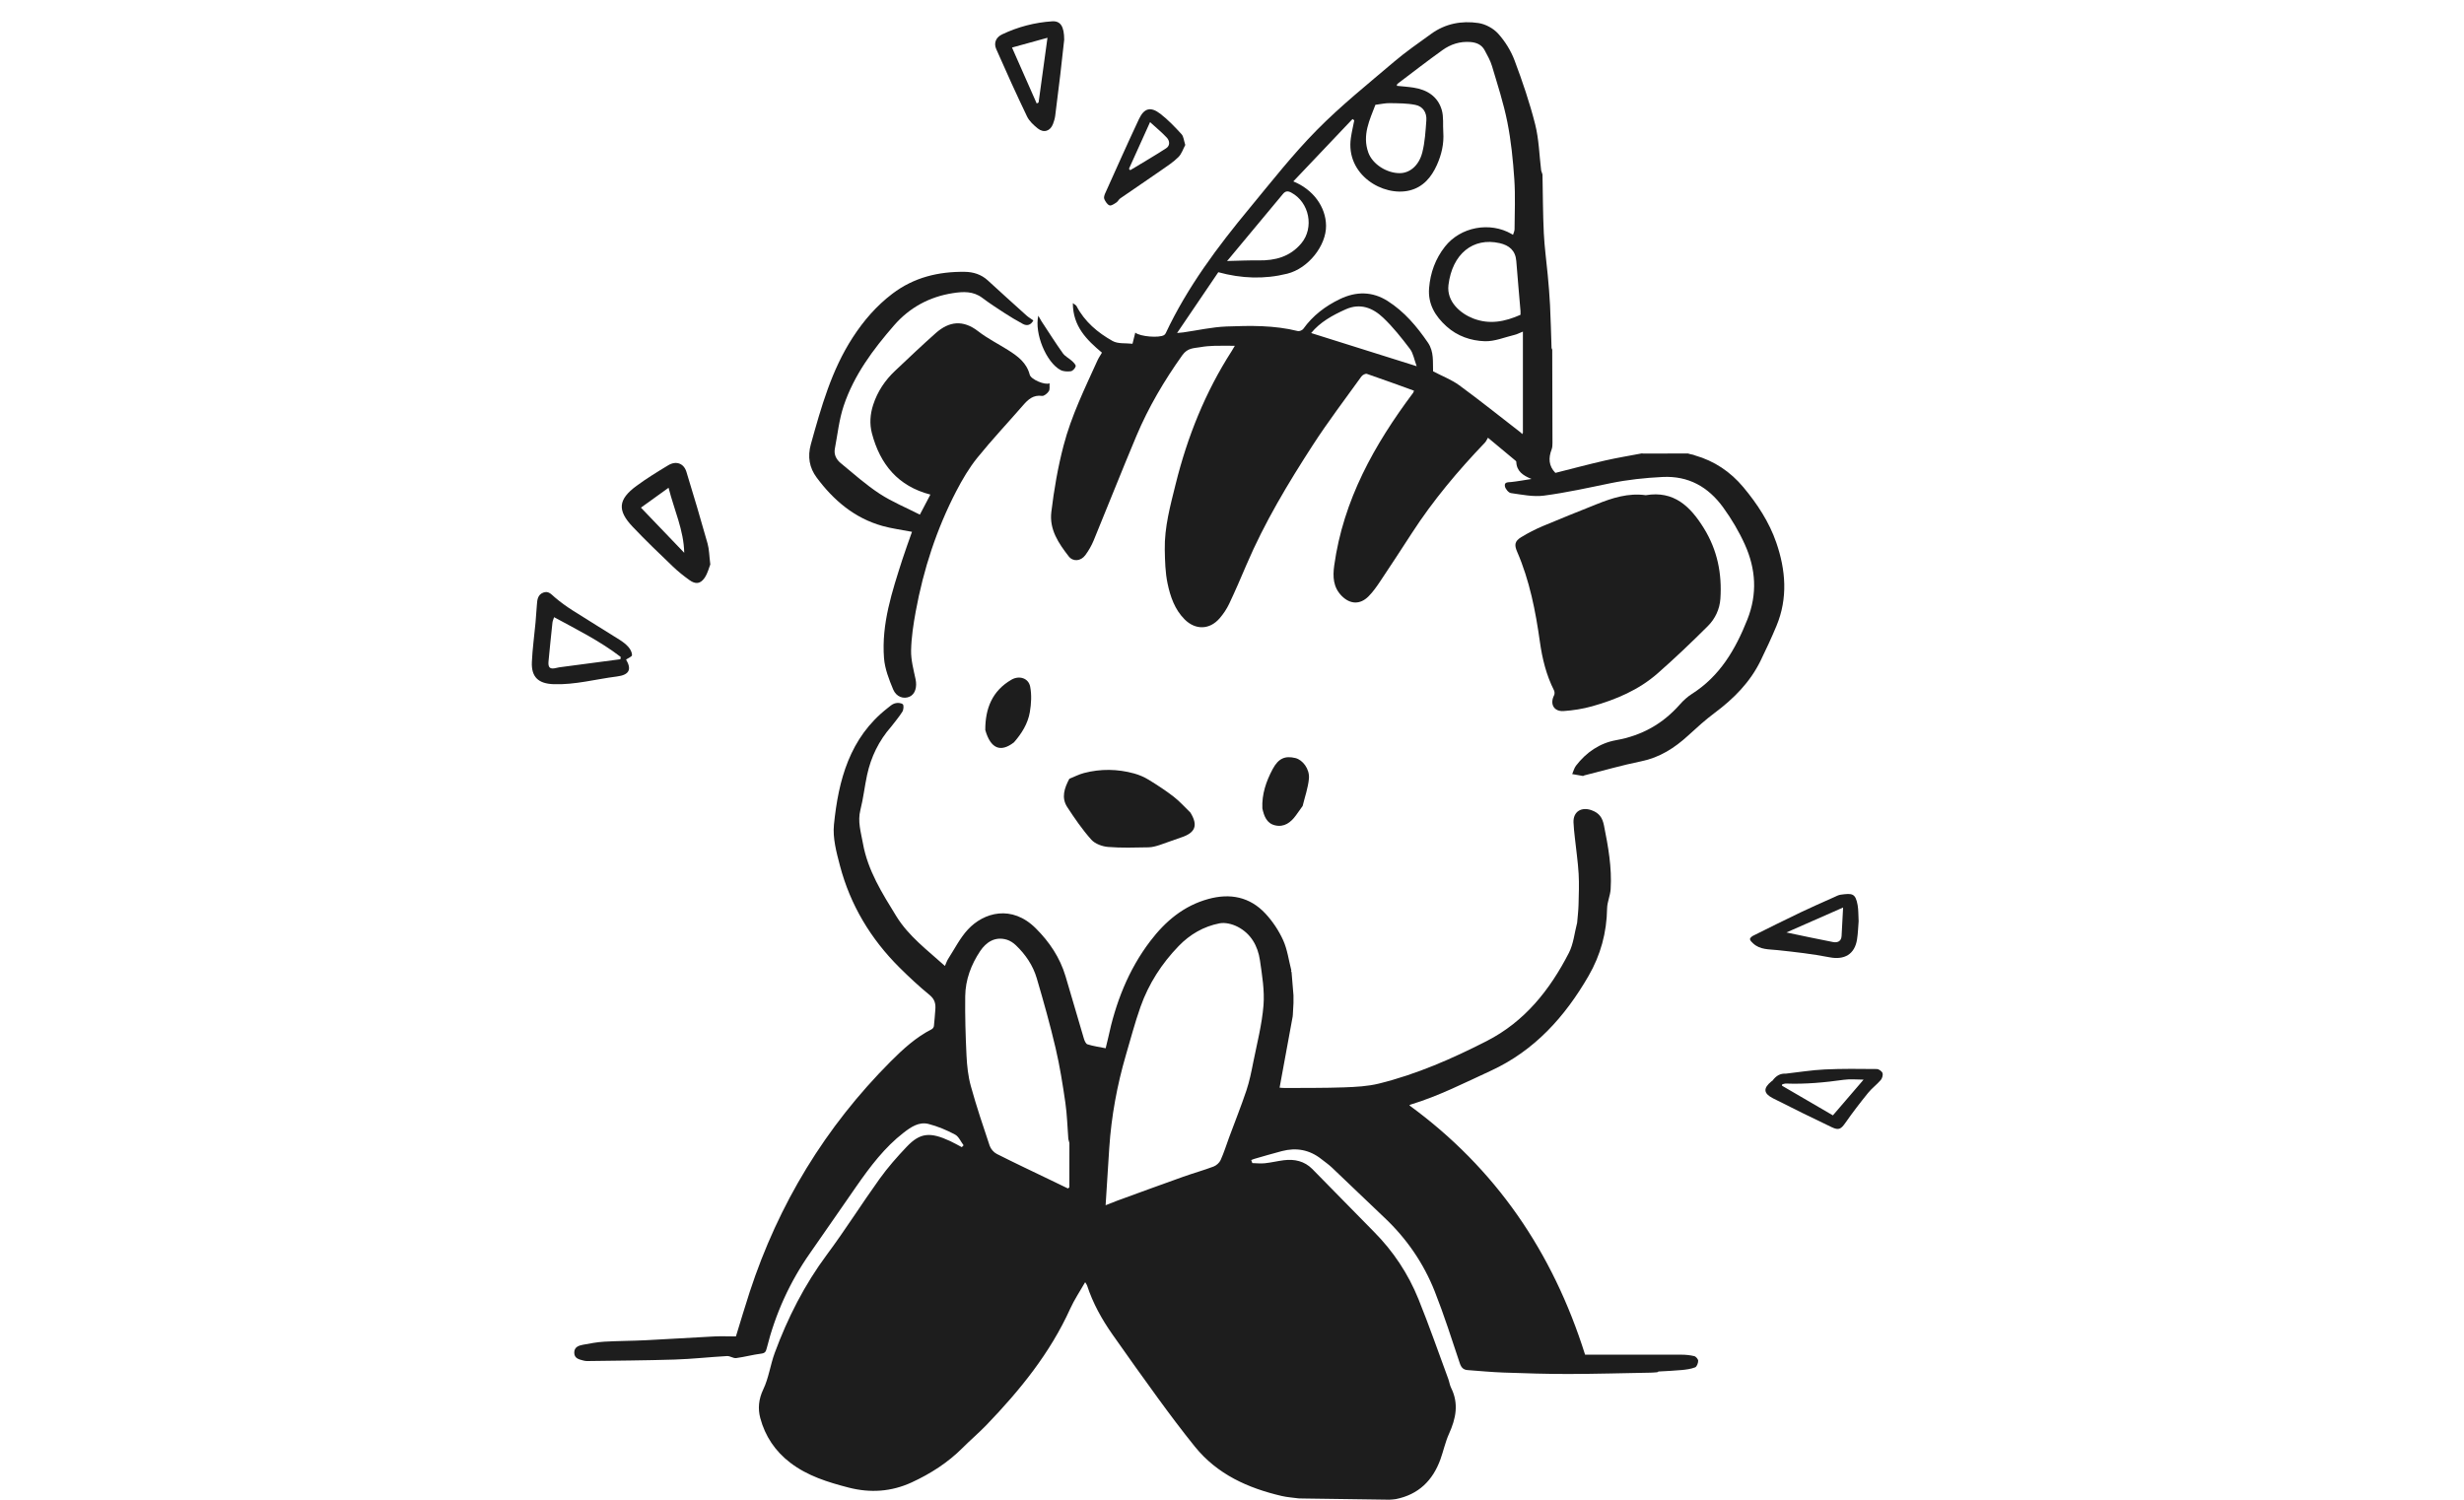 <svg width="230" height="140" viewBox="0 0 230 140" fill="none" xmlns="http://www.w3.org/2000/svg">
<mask id="mask0_2565_20895" style="mask-type:alpha" maskUnits="userSpaceOnUse" x="0" y="0" width="230" height="130">
<rect width="230" height="129.078" fill="#D9D9D9"/>
</mask>
<g mask="url(#mask0_2565_20895)">
</g>
<g clip-path="url(#clip0_2565_20895)">
<path d="M121.238 139.875C120.71 139.802 120.172 139.771 119.653 139.651C116.5 138.916 113.635 137.639 111.536 135.044C110.348 133.574 109.216 132.06 108.099 130.532C106.661 128.567 105.257 126.578 103.853 124.586C102.853 123.165 102.014 121.656 101.471 119.993C101.447 119.922 101.394 119.859 101.293 119.691C100.8 120.557 100.277 121.327 99.9 122.162C98.021 126.316 95.202 129.78 92.08 133.023C91.37 133.76 90.584 134.424 89.86 135.15C88.478 136.536 86.864 137.568 85.1 138.381C83.193 139.258 81.228 139.384 79.208 138.863C77.279 138.363 75.391 137.784 73.769 136.547C72.36 135.472 71.418 134.065 70.967 132.375C70.733 131.496 70.811 130.61 71.248 129.695C71.758 128.632 71.906 127.402 72.32 126.283C73.53 123.01 75.095 119.93 77.188 117.115C78.901 114.813 80.433 112.373 82.109 110.039C82.868 108.982 83.738 107.994 84.634 107.051C85.888 105.732 86.82 105.65 88.698 106.522C89.065 106.693 89.418 106.897 89.778 107.086C89.833 107.028 89.891 106.971 89.946 106.913C89.683 106.569 89.491 106.089 89.144 105.907C88.361 105.492 87.522 105.137 86.665 104.919C85.784 104.697 85.038 105.203 84.363 105.723C82.575 107.104 81.233 108.889 79.952 110.725C78.504 112.801 77.073 114.893 75.619 116.966C73.718 119.675 72.378 122.639 71.572 125.85C71.495 126.158 71.424 126.316 71.06 126.36C70.274 126.458 69.501 126.673 68.716 126.776C68.446 126.811 68.146 126.571 67.868 126.587C66.241 126.678 64.618 126.862 62.994 126.913C60.258 127 57.519 127.013 54.784 127.053C54.664 127.053 54.545 127.026 54.428 126.998C54.035 126.895 53.609 126.802 53.603 126.276C53.596 125.752 54.007 125.61 54.406 125.534C55.062 125.41 55.724 125.286 56.386 125.246C57.68 125.17 58.978 125.175 60.272 125.11C62.395 125.006 64.519 124.864 66.645 124.757C67.325 124.724 68.007 124.753 68.694 124.753C69.124 123.363 69.53 121.98 69.978 120.61C72.671 112.386 77.043 105.197 83.144 99.082C84.297 97.927 85.495 96.829 86.966 96.08C87.063 96.031 87.162 95.892 87.175 95.785C87.235 95.272 87.263 94.755 87.308 94.24C87.354 93.696 87.248 93.272 86.771 92.881C85.793 92.082 84.862 91.213 83.965 90.323C81.274 87.648 79.371 84.484 78.402 80.8C78.076 79.561 77.718 78.229 77.844 76.988C78.263 72.823 79.308 68.873 82.831 66.115C83.052 65.942 83.272 65.731 83.528 65.658C83.76 65.591 84.1 65.605 84.27 65.74C84.378 65.827 84.347 66.249 84.235 66.431C83.928 66.921 83.546 67.365 83.193 67.827C82.04 69.135 81.301 70.656 80.934 72.357C80.703 73.433 80.586 74.537 80.314 75.603C80.038 76.686 80.363 77.683 80.546 78.713C80.999 81.262 82.345 83.382 83.667 85.53C84.833 87.421 86.581 88.702 88.204 90.172C88.319 89.915 88.385 89.697 88.504 89.513C89.102 88.587 89.606 87.57 90.343 86.773C91.829 85.168 94.445 84.424 96.688 86.662C97.964 87.934 98.939 89.391 99.46 91.127C100.039 93.054 100.588 94.992 101.165 96.922C101.226 97.133 101.348 97.435 101.507 97.486C102.048 97.657 102.619 97.737 103.207 97.854C103.293 97.495 103.368 97.226 103.425 96.953C104.123 93.642 105.31 90.55 107.379 87.839C108.796 85.983 110.5 84.55 112.79 83.92C114.827 83.36 116.666 83.72 118.123 85.285C118.794 86.007 119.37 86.873 119.777 87.772C120.172 88.647 120.295 89.648 120.54 90.592C120.531 90.609 120.509 90.629 120.514 90.645C120.523 90.681 120.545 90.714 120.56 90.749C120.62 91.471 120.679 92.195 120.739 92.916C120.739 93.158 120.739 93.4 120.739 93.642C120.719 94.002 120.699 94.362 120.679 94.722C120.675 94.775 120.671 94.826 120.666 94.879C120.26 97.086 119.854 99.295 119.443 101.533C119.556 101.54 119.752 101.567 119.949 101.564C121.794 101.551 123.64 101.571 125.483 101.504C126.567 101.464 127.677 101.409 128.726 101.149C132.243 100.279 135.539 98.833 138.766 97.186C142.333 95.363 144.667 92.41 146.446 88.951C146.881 88.105 146.969 87.079 147.217 86.136C147.263 85.581 147.331 85.026 147.347 84.471C147.371 83.5 147.413 82.525 147.356 81.56C147.289 80.432 147.122 79.311 147.002 78.185C146.952 77.712 146.892 77.239 146.877 76.764C146.843 75.758 147.62 75.294 148.563 75.634C149.281 75.894 149.576 76.326 149.722 77.059C150.117 79.024 150.47 80.989 150.345 83.003C150.307 83.605 150.025 84.197 150.013 84.797C149.978 87.055 149.409 89.149 148.285 91.096C146.082 94.912 143.238 98.074 139.177 99.946C136.709 101.083 134.282 102.319 131.671 103.112C131.618 103.127 131.574 103.176 131.556 103.187C139.605 109.064 144.941 116.866 147.958 126.458C148.066 126.458 148.281 126.458 148.497 126.458C151.305 126.458 154.113 126.451 156.919 126.458C157.329 126.458 157.751 126.498 158.148 126.593C158.305 126.631 158.515 126.878 158.515 127.026C158.515 127.24 158.389 127.579 158.232 127.641C157.835 127.795 157.393 127.852 156.963 127.892C156.25 127.961 155.535 127.986 154.819 128.028C154.775 128.052 154.731 128.077 154.687 128.099C154.488 128.112 154.287 128.134 154.089 128.137C151.532 128.183 148.974 128.256 146.417 128.261C144.402 128.263 142.384 128.199 140.369 128.128C139.243 128.088 138.121 127.981 136.998 127.897C136.605 127.868 136.402 127.672 136.265 127.264C135.516 125.019 134.797 122.761 133.929 120.563C132.889 117.932 131.313 115.636 129.251 113.687C127.6 112.126 125.969 110.545 124.32 108.984C124.015 108.696 123.664 108.456 123.333 108.194C122.231 107.324 120.995 107.104 119.655 107.455C118.79 107.681 117.933 107.937 117.072 108.183C116.977 108.21 116.887 108.256 116.794 108.292C116.829 108.385 116.863 108.478 116.898 108.574C117.286 108.583 117.679 108.631 118.063 108.589C118.657 108.527 119.242 108.383 119.836 108.307C120.838 108.181 121.763 108.387 122.494 109.124C124.419 111.065 126.313 113.034 128.24 114.975C130.048 116.795 131.446 118.9 132.404 121.269C133.397 123.72 134.265 126.225 135.183 128.707C135.287 128.989 135.324 129.3 135.457 129.566C136.19 131.036 135.896 132.431 135.256 133.845C134.912 134.604 134.739 135.441 134.455 136.229C133.739 138.212 132.404 139.513 130.307 139.937C130.095 139.979 129.876 139.977 129.66 139.997C129.618 139.997 129.576 139.995 129.534 139.993C126.887 139.955 124.242 139.92 121.596 139.882C121.474 139.88 121.355 139.875 121.233 139.873L121.238 139.875ZM99.825 106.713C99.791 106.587 99.756 106.458 99.723 106.331C99.635 105.199 99.608 104.058 99.445 102.936C99.198 101.231 98.928 99.522 98.535 97.845C98.021 95.654 97.412 93.483 96.776 91.322C96.425 90.128 95.73 89.102 94.827 88.24C94.59 88.014 94.288 87.812 93.979 87.719C92.877 87.39 92.045 87.959 91.491 88.787C90.654 90.039 90.116 91.46 90.098 92.99C90.076 94.835 90.127 96.684 90.217 98.527C90.264 99.486 90.367 100.463 90.621 101.384C91.14 103.261 91.76 105.11 92.381 106.957C92.482 107.255 92.76 107.575 93.041 107.717C94.685 108.549 96.354 109.333 98.017 110.135C98.573 110.403 99.131 110.672 99.688 110.943C99.732 110.905 99.774 110.869 99.818 110.832C99.818 109.46 99.822 108.085 99.822 106.713H99.825ZM103.204 112.506C103.705 112.308 103.997 112.186 104.293 112.08C106.339 111.334 108.383 110.583 110.436 109.853C111.379 109.517 112.344 109.249 113.28 108.896C113.542 108.796 113.823 108.545 113.938 108.292C114.247 107.608 114.47 106.884 114.73 106.178C115.271 104.717 115.851 103.267 116.346 101.791C116.631 100.94 116.807 100.052 116.982 99.169C117.335 97.401 117.796 95.638 117.94 93.853C118.05 92.468 117.81 91.038 117.609 89.646C117.414 88.303 116.768 87.155 115.529 86.515C115.032 86.258 114.364 86.089 113.834 86.193C112.361 86.48 111.081 87.217 110.024 88.309C108.438 89.95 107.22 91.835 106.458 93.989C105.937 95.463 105.538 96.984 105.096 98.487C104.271 101.316 103.741 104.2 103.544 107.142C103.427 108.873 103.324 110.605 103.202 112.51L103.204 112.506Z" fill="#1D1D1D"/>
<path d="M144.892 32.636C144.901 35.54 144.909 38.444 144.914 41.351C144.914 41.551 144.907 41.766 144.837 41.948C144.528 42.749 144.552 43.489 145.185 44.144C146.706 43.762 148.249 43.349 149.806 42.992C150.943 42.732 152.097 42.545 153.245 42.325C153.289 42.33 153.336 42.332 153.38 42.337C154.777 42.337 156.177 42.337 157.574 42.334C157.632 42.352 157.687 42.368 157.744 42.385C157.848 42.408 157.952 42.432 158.055 42.454C158.111 42.474 158.166 42.494 158.221 42.514C160.031 43.032 161.53 44.044 162.731 45.48C164.027 47.032 165.144 48.729 165.804 50.645C166.689 53.209 166.901 55.836 165.824 58.425C165.369 59.519 164.866 60.596 164.347 61.664C163.362 63.689 161.828 65.225 160.047 66.553C159.179 67.199 158.376 67.934 157.574 68.667C156.307 69.826 154.927 70.712 153.203 71.065C151.413 71.429 149.651 71.939 147.876 72.386C147.839 72.395 147.801 72.441 147.77 72.437C147.43 72.381 147.093 72.319 146.755 72.259C146.872 71.995 146.943 71.695 147.113 71.473C148.066 70.23 149.331 69.368 150.843 69.097C153.243 68.671 155.203 67.581 156.806 65.76C157.135 65.385 157.521 65.037 157.938 64.77C160.543 63.116 161.996 60.627 163.106 57.832C164.056 55.436 163.897 53.107 162.875 50.836C162.325 49.615 161.625 48.436 160.837 47.352C159.457 45.461 157.625 44.401 155.179 44.526C153.543 44.608 151.934 44.779 150.331 45.107C148.267 45.532 146.203 45.991 144.117 46.266C143.115 46.397 142.057 46.173 141.035 46.029C140.814 45.998 140.519 45.64 140.474 45.392C140.399 44.974 140.783 45.028 141.082 44.994C141.671 44.932 142.256 44.821 142.958 44.712C142.15 44.386 141.567 43.98 141.536 43.109C141.536 43.049 141.441 42.985 141.382 42.934C140.596 42.279 139.81 41.624 138.892 40.862C138.792 41.024 138.722 41.202 138.6 41.328C136.092 43.946 133.768 46.711 131.792 49.761C130.808 51.28 129.819 52.796 128.812 54.299C128.49 54.781 128.147 55.265 127.739 55.674C126.958 56.458 126.028 56.42 125.244 55.632C124.445 54.826 124.395 53.849 124.542 52.787C125.392 46.67 128.286 41.506 131.905 36.673C131.938 36.628 131.949 36.566 131.989 36.471C130.516 35.94 129.059 35.4 127.591 34.901C127.459 34.856 127.18 35.003 127.081 35.141C125.556 37.261 123.971 39.346 122.551 41.537C120.233 45.118 118.035 48.775 116.352 52.716C115.831 53.938 115.308 55.159 114.739 56.358C114.509 56.844 114.2 57.308 113.849 57.714C112.917 58.795 111.593 58.833 110.577 57.819C109.657 56.899 109.242 55.694 108.986 54.472C108.769 53.445 108.745 52.365 108.725 51.306C108.686 49.204 109.246 47.188 109.745 45.172C110.838 40.767 112.509 36.599 114.97 32.774C115.057 32.643 115.132 32.503 115.264 32.279C114.566 32.279 113.942 32.263 113.317 32.283C112.898 32.297 112.476 32.33 112.063 32.405C111.445 32.516 110.864 32.454 110.361 33.16C108.672 35.531 107.206 38.014 106.078 40.691C104.714 43.933 103.425 47.206 102.085 50.456C101.888 50.936 101.619 51.398 101.314 51.815C100.897 52.386 100.169 52.463 99.76 51.937C98.822 50.725 97.937 49.444 98.136 47.792C98.387 45.705 98.743 43.638 99.277 41.595C100.005 38.806 101.264 36.249 102.44 33.651C102.555 33.398 102.716 33.169 102.86 32.92C101.44 31.728 100.149 30.471 100.144 28.296C100.325 28.438 100.44 28.484 100.484 28.569C101.248 30.032 102.465 31.053 103.851 31.83C104.361 32.117 105.087 32.014 105.712 32.09C105.809 31.697 105.889 31.382 105.972 31.049C106.418 31.426 108.218 31.568 108.666 31.277C108.727 31.237 108.783 31.166 108.816 31.098C110.836 26.797 113.655 23.036 116.659 19.408C118.697 16.943 120.677 14.41 122.918 12.141C125.169 9.858 127.69 7.84 130.136 5.758C131.236 4.823 132.432 4.001 133.602 3.153C134.92 2.199 136.443 1.917 138 2.15C138.66 2.247 139.402 2.647 139.847 3.144C140.49 3.859 141.037 4.736 141.375 5.638C142.11 7.594 142.788 9.585 143.3 11.61C143.651 13.005 143.684 14.479 143.859 15.918C143.901 16.04 143.94 16.162 143.982 16.284C144.02 18.113 144.018 19.943 144.106 21.77C144.168 23.071 144.353 24.368 144.472 25.667C144.556 26.599 144.642 27.534 144.686 28.469C144.753 29.808 144.781 31.151 144.828 32.49C144.848 32.536 144.867 32.583 144.887 32.632L144.892 32.636ZM114.661 24.361C115.602 24.341 116.542 24.295 117.483 24.308C119.032 24.332 120.414 23.971 121.461 22.727C122.695 21.262 122.225 18.884 120.531 17.978C120.22 17.811 119.995 17.818 119.752 18.109C118.048 20.169 116.333 22.219 114.622 24.272L114.555 24.33C114.591 24.341 114.628 24.35 114.664 24.361H114.661ZM142.154 40.363V30.955C141.79 31.102 141.602 31.204 141.399 31.253C140.463 31.477 139.516 31.884 138.587 31.852C137.3 31.808 136.042 31.384 135.028 30.471C133.967 29.517 133.278 28.382 133.397 26.895C133.512 25.465 133.986 24.157 134.876 23.025C136.324 21.18 139.068 20.665 141.104 21.843C141.146 21.87 141.187 21.895 141.229 21.921C141.28 21.748 141.375 21.575 141.375 21.402C141.384 19.847 141.457 18.289 141.353 16.744C141.232 14.956 141.053 13.16 140.704 11.406C140.353 9.634 139.786 7.902 139.269 6.166C139.117 5.653 138.841 5.174 138.587 4.696C138.307 4.168 137.821 3.966 137.245 3.921C136.28 3.848 135.406 4.132 134.642 4.681C133.223 5.698 131.843 6.768 130.45 7.822C130.404 7.858 130.401 7.949 130.381 8.011C130.927 8.069 131.441 8.1 131.949 8.18C133.209 8.375 134.205 8.997 134.578 10.258C134.77 10.911 134.673 11.648 134.722 12.345C134.797 13.418 134.56 14.434 134.128 15.396C133.616 16.537 132.854 17.461 131.58 17.778C129.119 18.389 125.589 16.324 126.097 12.867C126.176 12.321 126.306 11.781 126.412 11.237C126.359 11.195 126.306 11.153 126.251 11.111C124.417 13.042 122.582 14.974 120.723 16.934C122.582 17.687 123.759 19.317 123.779 21.064C123.801 22.92 122.132 25.056 120.156 25.549C118.028 26.08 115.891 26.006 113.721 25.411C112.471 27.254 111.193 29.137 109.873 31.084C110.125 31.062 110.284 31.053 110.441 31.031C111.787 30.84 113.129 30.529 114.483 30.478C116.708 30.392 118.946 30.356 121.143 30.904C121.293 30.942 121.562 30.829 121.655 30.7C122.545 29.454 123.723 28.566 125.077 27.916C126.584 27.192 128.097 27.185 129.54 28.105C131.092 29.095 132.251 30.471 133.284 31.977C133.878 32.84 133.73 33.822 133.77 34.663C134.64 35.118 135.503 35.445 136.22 35.971C138.163 37.392 140.042 38.9 141.947 40.374C142.004 40.42 142.062 40.469 142.119 40.516L142.157 40.367L142.154 40.363ZM141.931 29.384C141.931 29.284 141.94 29.164 141.931 29.044C141.799 27.483 141.658 25.92 141.536 24.359C141.459 23.38 140.865 22.898 139.989 22.698C137.496 22.13 135.565 23.704 135.207 26.593C135.008 28.184 136.371 29.288 137.516 29.73C139.04 30.318 140.477 30.032 141.934 29.384H141.931ZM128.386 9.783C127.865 11.168 127.134 12.594 127.724 14.239C128.112 15.32 129.43 16.168 130.662 16.164C131.585 16.16 132.446 15.471 132.763 14.232C133.011 13.264 133.066 12.239 133.141 11.233C133.194 10.516 132.827 9.934 132.123 9.792C131.342 9.634 130.523 9.643 129.719 9.628C129.313 9.621 128.907 9.719 128.388 9.783H128.386ZM132.238 34.186C132.002 33.549 131.918 32.976 131.613 32.574C130.838 31.553 130.035 30.534 129.11 29.657C128.143 28.742 126.971 28.262 125.602 28.88C124.381 29.43 123.225 30.065 122.388 31.089C125.611 32.101 128.812 33.109 132.238 34.186Z" fill="#1D1D1D"/>
<path d="M96.46 29.914C96.211 30.365 95.858 30.442 95.476 30.238C94.878 29.918 94.297 29.565 93.728 29.197C93.039 28.75 92.35 28.3 91.694 27.807C90.842 27.165 89.906 27.214 88.939 27.365C86.754 27.705 84.908 28.706 83.46 30.367C81.5 32.618 79.714 35.012 78.754 37.882C78.323 39.166 78.184 40.549 77.928 41.89C77.824 42.441 78.072 42.9 78.471 43.229C79.663 44.21 80.822 45.247 82.107 46.089C83.27 46.85 84.582 47.385 85.864 48.04C86.182 47.434 86.504 46.819 86.847 46.169C83.829 45.387 82.158 43.351 81.392 40.465C81.153 39.563 81.222 38.655 81.511 37.774C81.915 36.541 82.615 35.493 83.553 34.612C84.811 33.428 86.061 32.232 87.354 31.088C88.597 29.987 89.902 29.832 91.31 30.926C92.176 31.599 93.176 32.096 94.107 32.685C94.999 33.249 95.829 33.857 96.118 34.976C96.233 35.425 97.555 35.98 97.971 35.778C97.953 36.044 98.017 36.337 97.902 36.515C97.77 36.723 97.461 36.983 97.264 36.957C96.45 36.846 95.971 37.285 95.496 37.834C94.074 39.472 92.582 41.053 91.22 42.74C90.458 43.686 89.829 44.761 89.266 45.842C87.427 49.383 86.2 53.145 85.48 57.07C85.259 58.276 85.07 59.503 85.045 60.724C85.028 61.615 85.275 62.519 85.463 63.404C85.617 64.128 85.427 64.799 84.908 65.032C84.359 65.281 83.668 65.07 83.37 64.355C82.981 63.422 82.595 62.43 82.518 61.44C82.27 58.231 83.27 55.225 84.231 52.225C84.507 51.364 84.825 50.518 85.129 49.645C84.198 49.463 83.261 49.346 82.363 49.095C79.763 48.367 77.802 46.699 76.226 44.572C75.557 43.668 75.361 42.643 75.692 41.459C76.656 38.002 77.612 34.561 79.595 31.506C80.615 29.934 81.807 28.551 83.299 27.418C85.31 25.891 87.61 25.34 90.072 25.376C90.847 25.387 91.597 25.615 92.207 26.177C93.403 27.278 94.611 28.366 95.82 29.454C96.006 29.621 96.227 29.747 96.465 29.918L96.46 29.914Z" fill="#1D1D1D"/>
<path d="M153.621 46.227C156.252 45.781 157.789 47.273 159.056 49.326C160.307 51.356 160.747 53.558 160.588 55.896C160.522 56.864 160.1 57.763 159.424 58.436C157.906 59.953 156.349 61.436 154.738 62.852C152.972 64.404 150.841 65.308 148.605 65.934C147.749 66.174 146.848 66.316 145.961 66.376C145.04 66.44 144.649 65.716 145.066 64.901C145.131 64.779 145.119 64.564 145.053 64.435C144.338 63.012 143.963 61.5 143.742 59.928C143.336 57.039 142.779 54.184 141.609 51.487C141.336 50.854 141.398 50.512 141.987 50.15C142.634 49.753 143.316 49.404 144.013 49.109C145.671 48.407 147.347 47.748 149.018 47.075C150.493 46.482 151.989 45.998 153.625 46.227H153.621Z" fill="#1D1D1D"/>
<path d="M111.116 75.851C111.856 77.055 111.586 77.745 110.229 78.183C109.566 78.398 108.92 78.662 108.257 78.878C107.919 78.987 107.562 79.091 107.213 79.097C105.955 79.12 104.69 79.164 103.438 79.062C102.893 79.018 102.222 78.775 101.871 78.385C101.034 77.45 100.314 76.4 99.624 75.345C99.041 74.453 99.363 73.553 99.816 72.699C100.27 72.517 100.712 72.284 101.182 72.161C102.745 71.753 104.321 71.777 105.875 72.206C106.35 72.337 106.82 72.543 107.24 72.801C108.036 73.289 108.825 73.804 109.564 74.377C110.125 74.812 110.602 75.356 111.116 75.854V75.851Z" fill="#1D1D1D"/>
<path d="M66.301 52.692C66.186 52.978 66.064 53.496 65.791 53.911C65.393 54.513 64.934 54.568 64.352 54.149C63.815 53.762 63.292 53.349 62.817 52.892C61.543 51.669 60.263 50.45 59.049 49.166C57.599 47.634 57.7 46.617 59.411 45.358C60.36 44.659 61.371 44.04 62.382 43.429C63.106 42.992 63.828 43.247 64.071 44.04C64.758 46.264 65.415 48.498 66.047 50.738C66.201 51.287 66.201 51.879 66.303 52.69L66.301 52.692ZM63.868 51.602C63.828 49.493 62.936 47.63 62.407 45.532C61.524 46.167 60.727 46.739 59.828 47.388C61.245 48.867 62.557 50.234 63.868 51.602Z" fill="#1D1D1D"/>
<path d="M58.44 61.568C58.983 62.494 58.742 63.005 57.577 63.151C55.612 63.398 53.683 63.939 51.676 63.868C50.265 63.819 49.588 63.213 49.647 61.806C49.7 60.578 49.874 59.357 49.987 58.131C50.038 57.576 50.078 57.019 50.115 56.464C50.146 55.989 50.192 55.513 50.718 55.316C51.206 55.132 51.471 55.493 51.8 55.771C52.316 56.211 52.872 56.612 53.444 56.977C54.897 57.905 56.374 58.797 57.831 59.719C58.133 59.91 58.431 60.136 58.665 60.403C58.842 60.605 58.998 60.902 58.996 61.155C58.996 61.293 58.643 61.426 58.442 61.568H58.44ZM51.722 57.614C51.656 57.822 51.583 57.969 51.568 58.122C51.44 59.328 51.314 60.531 51.201 61.739C51.146 62.336 51.347 62.496 51.916 62.354C52.011 62.33 52.106 62.307 52.203 62.294C54.106 62.041 56.009 61.79 57.912 61.539C57.921 61.468 57.93 61.395 57.939 61.324C56.023 59.85 53.866 58.777 51.722 57.614Z" fill="#1D1D1D"/>
<path d="M99.337 3.704C99.231 4.656 99.107 5.822 98.97 6.985C98.82 8.264 98.663 9.541 98.496 10.818C98.462 11.073 98.385 11.33 98.292 11.572C98.039 12.243 97.429 12.443 96.862 11.985C96.478 11.675 96.076 11.306 95.868 10.873C94.871 8.795 93.919 6.692 92.992 4.581C92.743 4.012 92.963 3.484 93.542 3.209C95.019 2.507 96.586 2.096 98.213 1.99C98.992 1.939 99.334 2.465 99.337 3.704ZM96.771 9.659C96.829 9.63 96.886 9.599 96.946 9.57C97.22 7.583 97.491 5.595 97.776 3.526C96.643 3.839 95.61 4.123 94.465 4.439C95.259 6.237 96.014 7.949 96.771 9.661V9.659Z" fill="#1D1D1D"/>
<path d="M173.495 85.967C173.451 86.485 173.438 87.093 173.345 87.686C173.127 89.089 172.158 89.631 170.78 89.362C169.182 89.051 167.557 88.867 165.937 88.694C165.126 88.607 164.294 88.672 163.639 88.061C163.519 87.95 163.369 87.815 163.349 87.672C163.336 87.579 163.51 87.417 163.634 87.355C165.12 86.614 166.605 85.874 168.102 85.157C169.113 84.673 170.14 84.227 171.162 83.769C171.38 83.672 171.603 83.545 171.833 83.516C172.875 83.383 173.199 83.361 173.4 84.495C173.48 84.948 173.46 85.417 173.491 85.965L173.495 85.967ZM172.045 84.715C170.228 85.517 168.515 86.269 166.753 87.044C168.248 87.355 169.672 87.666 171.102 87.939C171.504 88.014 171.871 87.89 171.901 87.377C171.952 86.54 171.992 85.703 172.043 84.715H172.045Z" fill="#1D1D1D"/>
<path d="M166.683 100.226C167.897 100.09 169.107 99.89 170.323 99.833C171.941 99.755 173.566 99.777 175.189 99.793C175.376 99.793 175.659 99.997 175.721 100.17C175.782 100.35 175.694 100.661 175.56 100.818C175.193 101.245 174.727 101.584 174.376 102.02C173.646 102.921 172.937 103.842 172.272 104.795C171.853 105.394 171.648 105.541 170.992 105.228C169.151 104.346 167.316 103.454 165.5 102.526C164.595 102.064 164.575 101.582 165.356 100.943C165.387 100.918 165.433 100.905 165.455 100.874C165.794 100.406 166.205 100.191 166.687 100.228L166.683 100.226ZM173.952 100.783C173.35 100.783 172.723 100.712 172.118 100.796C170.328 101.047 168.539 101.218 166.729 101.149C166.61 101.145 166.489 101.191 166.367 101.214L166.334 101.347C167.957 102.293 169.581 103.239 171.091 104.118C172.12 102.919 173.027 101.862 173.955 100.783H173.952Z" fill="#1D1D1D"/>
<path d="M110.638 13.533C110.443 13.891 110.302 14.359 109.997 14.663C109.536 15.125 108.973 15.489 108.432 15.867C107.152 16.759 105.856 17.63 104.571 18.518C104.43 18.615 104.353 18.806 104.209 18.9C104.01 19.028 103.732 19.23 103.569 19.173C103.359 19.099 103.189 18.817 103.081 18.587C103.019 18.453 103.081 18.229 103.15 18.076C104.194 15.754 105.229 13.429 106.311 11.124C106.796 10.087 107.406 9.925 108.317 10.627C109.037 11.182 109.673 11.855 110.291 12.527C110.485 12.741 110.503 13.118 110.638 13.533ZM105.384 15.758L105.498 15.889C106.618 15.212 107.75 14.555 108.849 13.844C109.236 13.595 109.196 13.147 108.909 12.843C108.452 12.354 107.929 11.928 107.351 11.4C106.657 12.936 106.019 14.348 105.381 15.758H105.384Z" fill="#1D1D1D"/>
<path d="M121.596 75.234C121.39 75.522 121.185 75.816 120.977 76.102C120.492 76.772 119.878 77.248 119.013 77.043C118.231 76.857 117.988 76.173 117.834 75.465C117.774 74.141 118.187 72.934 118.796 71.795C119.335 70.789 119.951 70.529 120.92 70.764C121.596 70.929 122.26 71.784 122.181 72.68C122.103 73.542 121.801 74.383 121.596 75.232V75.234Z" fill="#1D1D1D"/>
<path d="M94.641 69.302C93.387 70.274 92.464 69.877 91.97 68.147C91.963 66.149 92.612 64.49 94.414 63.449C95.133 63.032 96.007 63.294 96.162 64.104C96.308 64.864 96.261 65.694 96.131 66.467C95.948 67.55 95.367 68.478 94.641 69.304V69.302Z" fill="#1D1D1D"/>
<path d="M96.917 29.468C97.061 29.719 97.127 29.85 97.206 29.972C97.868 30.976 98.511 31.995 99.209 32.974C99.42 33.271 99.796 33.447 100.072 33.704C100.22 33.842 100.442 34.064 100.409 34.193C100.363 34.382 100.133 34.63 99.955 34.655C99.639 34.699 99.255 34.681 98.983 34.535C97.67 33.831 96.54 31.14 96.919 29.466L96.917 29.468Z" fill="#1D1D1D"/>
<path d="M154.689 128.097C154.734 128.072 154.778 128.048 154.823 128.025C154.778 128.05 154.734 128.075 154.689 128.097Z" fill="#D9D9D9"/>
<path d="M144.892 32.636C144.872 32.59 144.852 32.543 144.832 32.494C144.852 32.541 144.872 32.587 144.892 32.636Z" fill="#D9D9D9"/>
<path d="M129.538 139.995C129.58 139.995 129.623 139.997 129.665 140C129.623 140 129.58 139.997 129.538 139.995Z" fill="#D9D9D9"/>
<path d="M120.541 90.59C120.548 90.641 120.554 90.695 120.561 90.746C120.545 90.712 120.523 90.679 120.514 90.641C120.51 90.628 120.532 90.606 120.541 90.588V90.59Z" fill="#D9D9D9"/>
<path d="M141.945 40.369C142.016 40.369 142.087 40.364 142.155 40.362C142.142 40.411 142.131 40.462 142.118 40.511C142.06 40.464 142.003 40.416 141.945 40.369Z" fill="#D9D9D9"/>
<path d="M114.62 24.275L114.667 24.306L114.663 24.362C114.627 24.351 114.589 24.342 114.554 24.331L114.62 24.273V24.275Z" fill="#D9D9D9"/>
</g>
<defs>
<clipPath id="clip0_2565_20895">
<rect width="126.096" height="138.014" fill="white" transform="translate(49.645 1.985)"/>
</clipPath>
</defs>
</svg>
